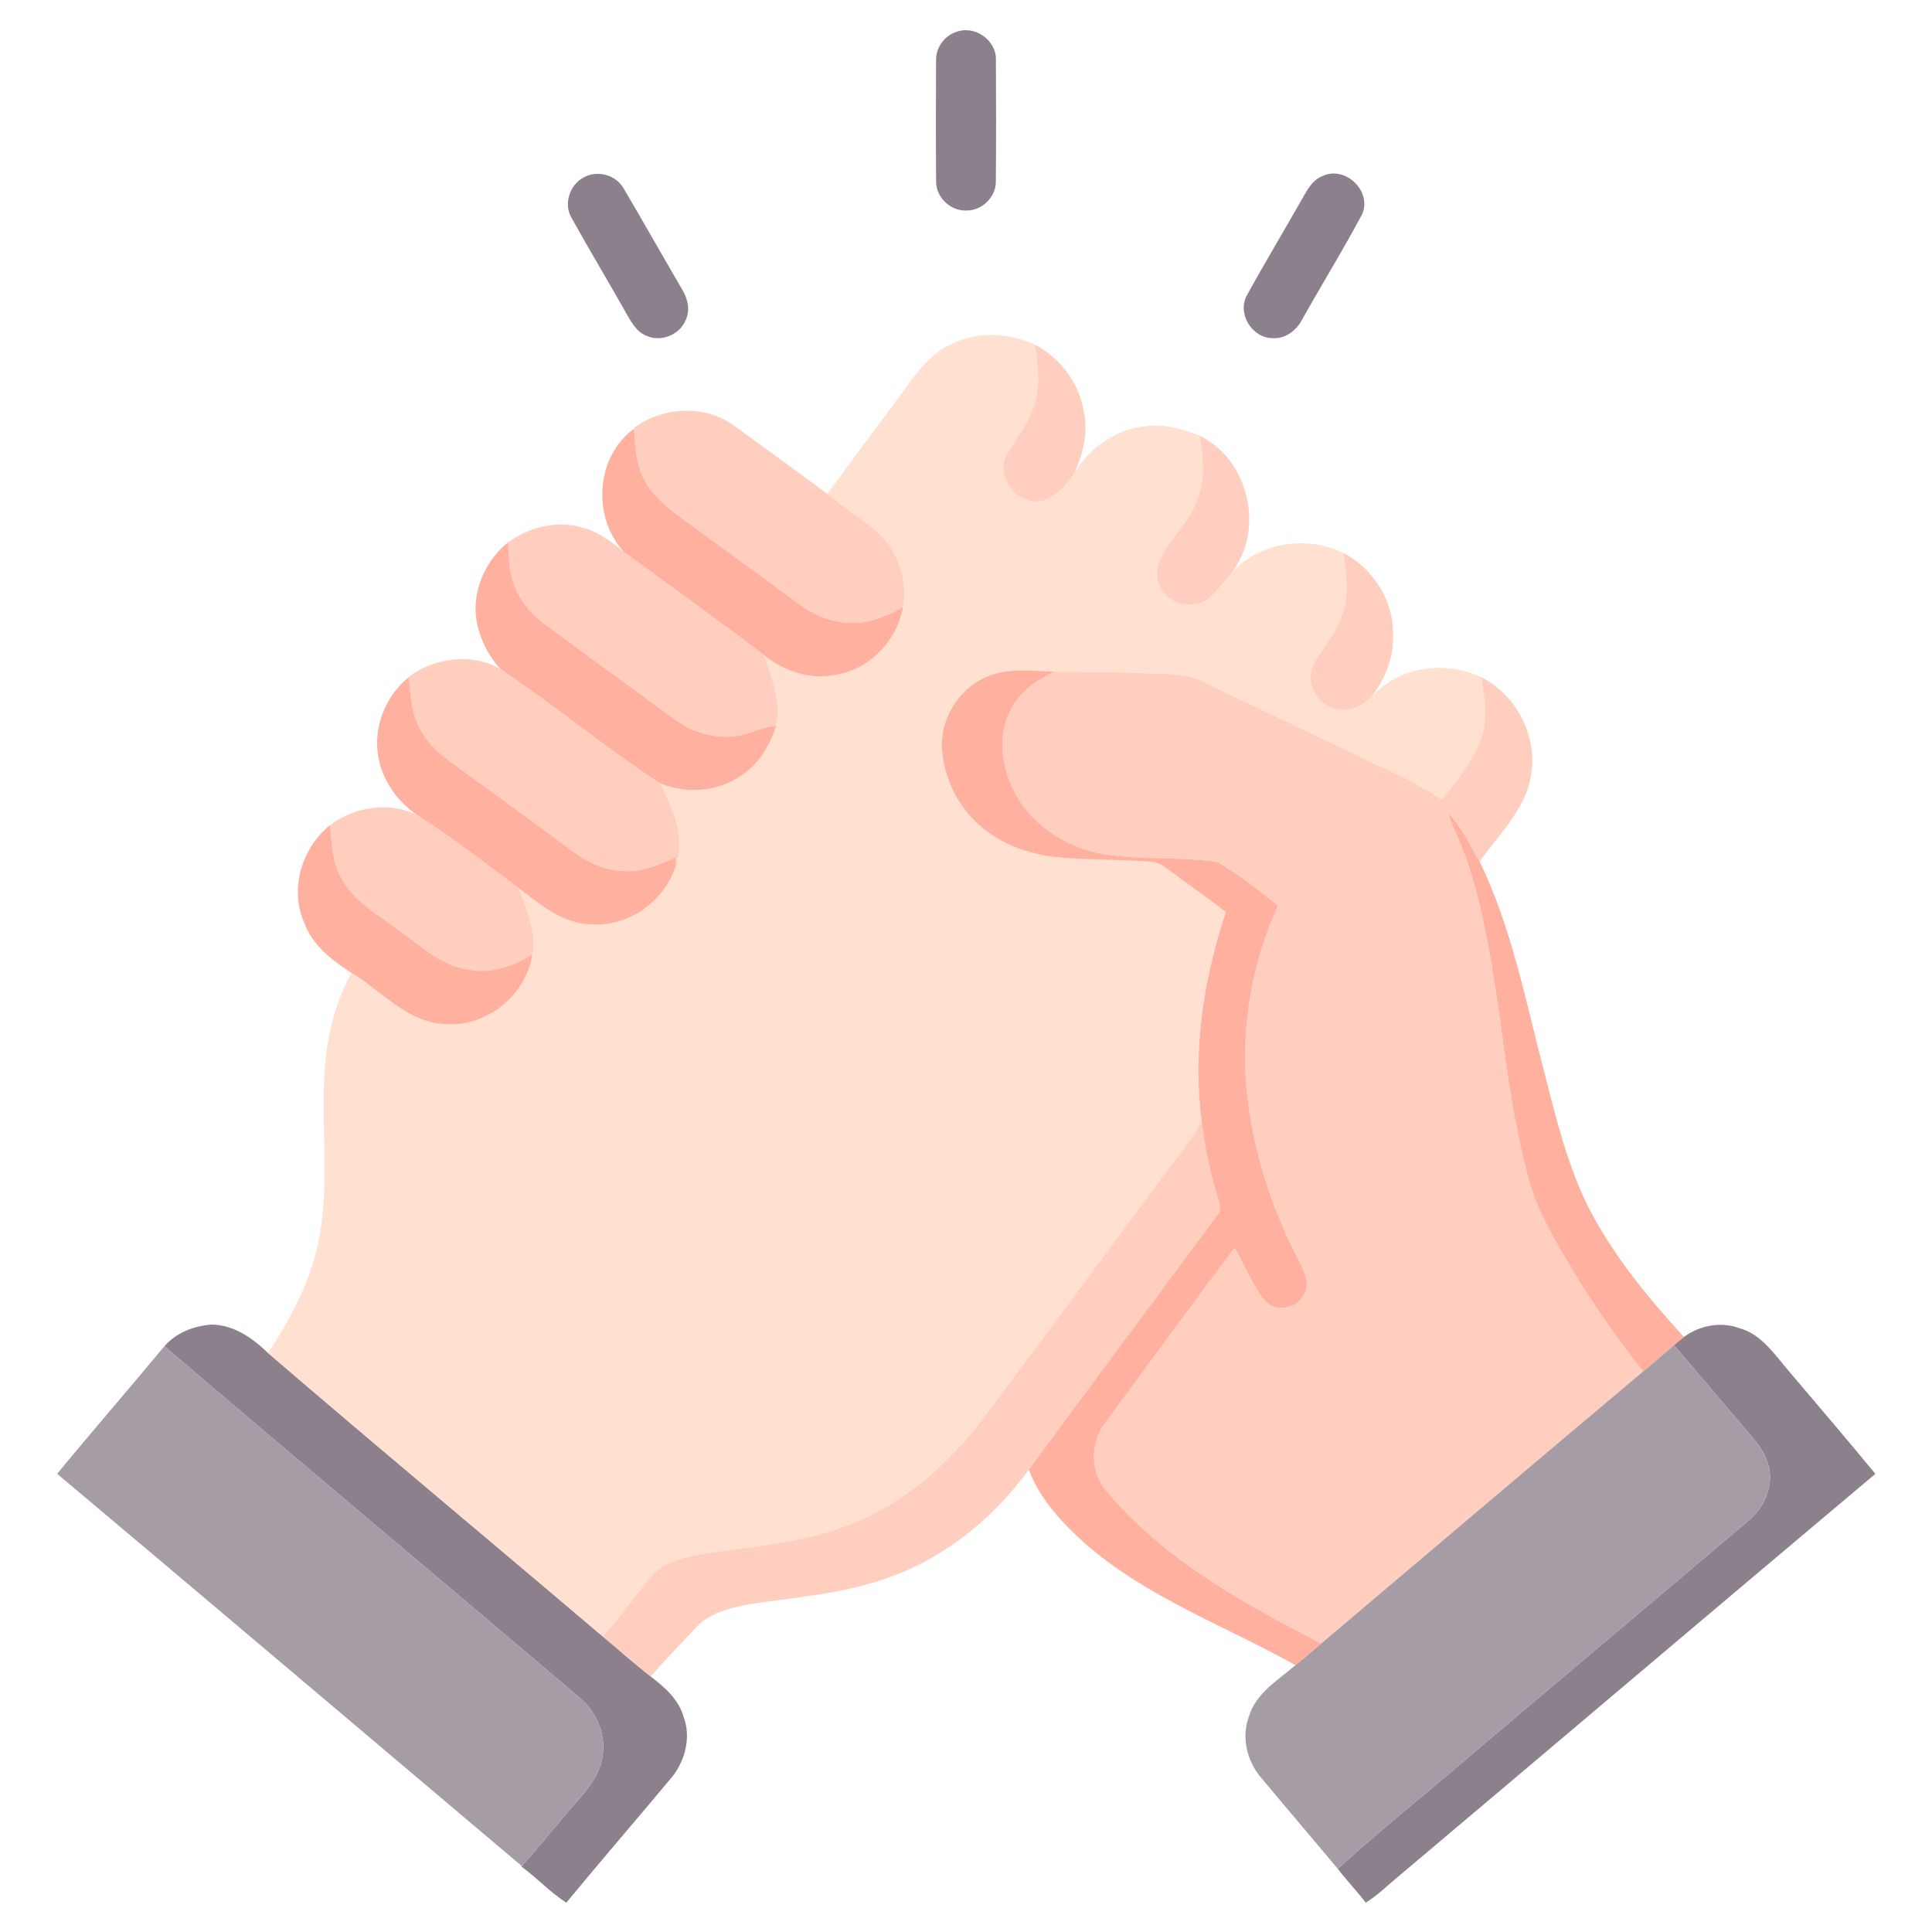 <?xml version="1.0" encoding="UTF-8" ?>
<!DOCTYPE svg PUBLIC "-//W3C//DTD SVG 1.1//EN" "http://www.w3.org/Graphics/SVG/1.1/DTD/svg11.dtd">
<svg width="512pt" height="512pt" viewBox="0 0 512 512" version="1.1" xmlns="http://www.w3.org/2000/svg">
<g id="#8c808dff">
<path fill="#8c808d" opacity="1.00" d=" M 253.37 8.48 C 258.28 6.55 264.17 10.70 263.93 15.98 C 263.98 26.67 264.01 37.35 263.91 48.04 C 263.99 52.22 260.18 55.90 256.02 55.79 C 251.85 55.93 248.02 52.25 248.08 48.06 C 247.99 37.34 248.01 26.61 248.07 15.89 C 248.01 12.61 250.27 9.51 253.37 8.48 Z" />
<path fill="#8c808d" opacity="1.00" d=" M 155.52 46.63 C 159.00 45.19 163.37 46.61 165.25 49.90 C 170.44 58.68 175.44 67.58 180.59 76.39 C 182.16 78.86 183.05 82.03 181.72 84.80 C 180.11 88.82 174.96 90.82 171.08 88.88 C 168.54 87.79 167.23 85.21 165.92 82.95 C 161.14 74.48 156.12 66.13 151.40 57.62 C 149.15 53.66 151.31 48.19 155.52 46.63 Z" />
<path fill="#8c808d" opacity="1.00" d=" M 350.44 46.68 C 356.50 43.74 363.76 50.72 360.93 56.86 C 355.99 66.17 350.42 75.14 345.27 84.34 C 343.76 87.40 340.71 89.94 337.12 89.60 C 331.75 89.52 327.84 83.09 330.41 78.32 C 335.21 69.57 340.38 61.02 345.29 52.33 C 346.54 50.11 347.91 47.64 350.44 46.68 Z" />
<path fill="#8c808d" opacity="1.00" d=" M 43.57 356.76 C 46.70 353.20 51.36 351.35 56.02 351.03 C 61.93 351.06 66.95 354.61 71.03 358.56 C 100.43 383.81 130.23 408.62 159.77 433.70 C 163.99 437.23 168.09 440.89 172.43 444.28 C 176.06 447.07 179.82 450.29 181.12 454.87 C 183.22 460.30 181.61 466.57 178.04 470.99 C 168.76 482.11 159.29 493.07 150.07 504.24 C 145.78 501.45 142.28 497.66 138.16 494.64 L 138.27 494.52 C 143.24 489.02 147.81 483.18 152.71 477.63 C 155.90 473.95 159.29 469.93 159.73 464.87 C 160.46 459.35 158.04 453.75 153.88 450.14 C 117.17 418.94 80.18 388.06 43.57 356.76 Z" />
<path fill="#8c808d" opacity="1.00" d=" M 446.25 354.32 C 450.39 351.25 456.10 350.13 460.99 352.00 C 466.50 353.48 469.88 358.41 473.37 362.53 C 481.25 371.88 489.24 381.14 496.99 390.59 C 454.19 426.57 411.56 462.75 368.81 498.78 C 366.61 500.72 364.43 502.68 361.93 504.23 C 359.60 501.12 356.86 498.35 354.52 495.25 C 367.09 483.86 380.40 473.33 393.21 462.23 C 416.54 442.58 439.81 422.85 463.14 403.19 C 467.26 399.85 469.90 394.43 468.84 389.09 C 467.82 383.96 463.77 380.32 460.60 376.45 C 454.93 369.81 449.32 363.11 443.63 356.49 C 444.49 355.74 445.36 355.02 446.25 354.32 Z" />
</g>
<g id="#ffe0d1ff">
<path fill="#ffe0d1" opacity="1.00" d=" M 252.27 91.14 C 259.18 87.70 267.42 88.20 274.32 91.37 C 274.95 96.84 275.92 102.59 273.91 107.91 C 272.33 112.89 268.63 116.74 266.39 121.37 C 264.01 127.36 270.44 134.47 276.64 132.60 C 280.14 131.31 282.72 128.34 284.76 125.32 C 288.79 118.49 296.01 113.56 303.98 112.92 C 308.81 112.29 313.52 113.78 317.98 115.46 L 317.99 115.52 C 318.95 121.80 319.50 128.55 316.41 134.37 C 313.97 140.05 308.56 144.04 306.84 150.05 C 305.28 155.55 310.53 160.94 316.01 160.25 C 320.80 160.05 323.19 155.31 326.06 152.18 C 333.37 143.73 346.16 141.72 356.06 146.58 C 356.74 152.14 357.62 158.00 355.49 163.38 C 353.91 168.43 349.81 172.10 347.78 176.90 C 346.09 181.24 349.04 186.26 353.30 187.68 C 356.96 189.06 360.99 187.31 363.53 184.59 C 370.72 176.62 383.00 174.94 392.52 179.46 C 393.39 184.76 394.41 190.34 392.54 195.57 C 390.38 201.73 386.16 206.90 382.09 211.91 C 376.52 208.20 370.57 205.14 364.41 202.56 C 349.38 195.14 334.19 188.06 319.08 180.82 C 314.35 178.23 308.85 178.65 303.65 178.44 C 295.59 178.06 287.52 178.06 279.46 177.98 C 273.44 177.89 267.05 176.84 261.37 179.40 C 254.18 182.51 249.30 190.20 249.61 198.03 C 250.00 205.82 253.60 213.43 259.45 218.60 C 265.30 223.83 273.03 226.57 280.77 227.24 C 288.83 227.94 296.95 227.74 305.01 228.37 C 307.50 228.51 309.38 230.35 311.33 231.69 C 315.78 235.13 320.50 238.20 324.88 241.73 C 318.93 259.44 316.05 278.41 318.43 297.04 C 315.45 302.90 310.94 307.76 307.16 313.10 C 292.01 333.65 276.72 354.09 261.54 374.62 C 251.70 387.87 238.78 399.47 222.92 404.82 C 211.61 408.99 199.50 409.83 187.67 411.56 C 182.36 412.50 176.43 413.43 172.68 417.72 C 168.17 422.87 164.36 428.61 159.77 433.70 C 130.23 408.62 100.43 383.81 71.03 358.56 C 76.88 349.62 82.12 340.01 84.30 329.46 C 88.60 309.51 82.71 288.66 88.57 268.93 C 89.71 265.08 91.22 261.35 93.10 257.80 C 101.19 262.62 107.92 271.00 117.98 271.40 C 128.92 272.26 139.43 263.83 141.07 252.99 C 142.31 246.76 139.51 241.05 137.48 235.38 C 143.26 239.71 149.25 245.01 156.93 244.96 C 166.90 245.64 176.36 238.56 179.21 229.11 C 181.78 221.67 178.19 214.22 174.98 207.63 C 181.93 210.46 190.26 209.87 196.46 205.52 C 201.10 202.47 204.12 197.51 205.67 192.26 C 207.13 185.77 204.48 179.56 202.41 173.56 C 207.54 177.78 214.33 180.12 220.98 178.94 C 230.15 177.65 237.71 170.00 239.30 160.93 C 240.60 153.38 237.75 145.17 231.73 140.34 C 227.68 137.05 223.34 134.15 219.27 130.88 C 226.23 121.34 233.33 111.91 240.34 102.41 C 243.47 97.89 247.12 93.43 252.27 91.14 Z" />
</g>
<g id="#ffcebfff">
<path fill="#ffcebf" opacity="1.00" d=" M 274.32 91.37 C 281.18 94.96 286.21 101.86 287.30 109.55 C 288.38 114.91 286.90 120.41 284.76 125.32 C 282.72 128.34 280.14 131.31 276.64 132.60 C 270.44 134.47 264.01 127.36 266.39 121.37 C 268.63 116.74 272.33 112.89 273.91 107.91 C 275.92 102.59 274.95 96.84 274.32 91.37 Z" />
<path fill="#ffcebf" opacity="1.00" d=" M 168.01 113.39 C 175.57 107.80 186.63 107.16 194.39 112.70 C 202.73 118.70 210.98 124.82 219.27 130.88 C 223.34 134.15 227.68 137.05 231.73 140.34 C 237.75 145.17 240.60 153.38 239.30 160.93 C 234.88 163.28 230.09 165.46 224.95 165.03 C 220.20 164.89 215.65 163.00 211.87 160.18 C 202.26 153.08 192.58 146.07 182.95 138.99 C 178.42 135.67 173.47 132.39 170.82 127.25 C 168.50 123.10 168.33 118.25 168.03 113.63 L 168.01 113.39 Z" />
<path fill="#ffcebf" opacity="1.00" d=" M 317.99 115.52 C 331.15 121.91 335.34 140.86 326.06 152.18 C 323.19 155.31 320.80 160.05 316.01 160.25 C 310.53 160.94 305.28 155.55 306.84 150.05 C 308.56 144.04 313.97 140.05 316.41 134.37 C 319.50 128.55 318.95 121.80 317.99 115.52 Z" />
<path fill="#ffcebf" opacity="1.00" d=" M 134.64 143.73 C 140.22 139.69 147.57 137.79 154.28 139.83 C 158.56 140.87 162.08 143.60 165.41 146.33 C 177.77 155.36 190.23 164.28 202.41 173.56 C 204.48 179.56 207.13 185.77 205.67 192.26 C 203.40 192.63 201.18 193.27 199.03 194.07 C 192.40 196.54 184.74 194.98 179.12 190.86 C 167.76 182.59 156.42 174.29 145.10 165.96 C 141.43 163.29 138.13 159.90 136.46 155.61 C 134.85 151.87 134.90 147.72 134.64 143.73 Z" />
<path fill="#ffcebf" opacity="1.00" d=" M 356.06 146.58 C 364.18 150.78 369.68 159.81 369.14 169.01 C 369.32 174.70 366.86 180.10 363.53 184.59 C 360.99 187.31 356.96 189.06 353.30 187.68 C 349.04 186.26 346.09 181.24 347.78 176.90 C 349.81 172.10 353.91 168.43 355.49 163.38 C 357.62 158.00 356.74 152.14 356.06 146.58 Z" />
<path fill="#ffcebf" opacity="1.00" d=" M 108.33 179.36 C 115.22 174.27 125.14 172.89 132.67 177.36 C 147.12 186.96 160.46 198.15 174.98 207.63 C 178.19 214.22 181.78 221.67 179.21 229.11 C 179.15 228.64 179.03 227.69 178.97 227.22 C 174.86 229.08 170.58 231.10 165.95 230.85 C 160.66 230.92 155.69 228.57 151.56 225.43 C 140.63 217.33 129.60 209.38 118.65 201.31 C 115.56 199.04 112.78 196.23 111.11 192.74 C 108.94 188.67 108.83 183.95 108.34 179.47 L 108.33 179.36 Z" />
<path fill="#ffcebf" opacity="1.00" d=" M 279.46 177.98 C 287.52 178.06 295.59 178.06 303.65 178.44 C 308.85 178.65 314.35 178.23 319.08 180.82 C 334.19 188.06 349.38 195.14 364.41 202.56 C 370.57 205.14 376.52 208.20 382.09 211.91 C 386.16 206.90 390.38 201.73 392.54 195.57 C 394.41 190.34 393.39 184.76 392.52 179.46 C 402.12 184.24 407.76 195.60 405.62 206.14 C 403.92 214.92 397.09 221.27 392.13 228.32 C 389.48 223.98 387.40 219.21 383.79 215.53 C 385.50 220.58 388.05 225.30 389.54 230.42 C 397.81 256.98 397.68 285.25 405.01 312.02 C 407.25 320.83 412.06 328.62 416.62 336.38 C 422.25 345.83 428.67 354.78 435.45 363.44 C 406.95 387.40 378.57 411.49 350.14 435.54 C 329.61 424.93 308.64 413.43 293.52 395.51 C 288.88 390.46 288.70 382.33 292.97 376.99 C 304.35 361.54 315.63 346.00 327.18 330.68 C 330.01 335.29 331.75 340.58 335.26 344.75 C 338.20 348.02 344.10 346.70 345.74 342.75 C 347.14 340.00 345.69 337.04 344.45 334.54 C 337.44 321.31 332.63 306.85 330.75 291.98 C 328.41 274.34 331.33 256.20 338.67 240.02 C 333.55 235.90 328.33 231.76 322.66 228.44 C 312.75 226.96 302.58 227.95 292.66 226.40 C 282.89 224.76 273.61 218.95 268.95 210.06 C 265.41 203.36 264.12 194.82 267.93 187.95 C 270.27 183.22 274.85 180.21 279.46 177.98 Z" />
<path fill="#ffcebf" opacity="1.00" d=" M 87.49 218.67 C 93.99 213.72 103.21 212.35 110.61 216.05 C 119.95 221.92 128.60 228.83 137.48 235.38 C 139.51 241.05 142.31 246.76 141.07 252.99 C 136.24 255.84 130.69 257.99 124.98 257.08 C 117.28 256.35 111.58 250.65 105.55 246.44 C 100.11 242.34 93.67 238.88 90.41 232.60 C 88.00 228.37 87.91 223.39 87.49 218.67 Z" />
<path fill="#ffcebf" opacity="1.00" d=" M 318.43 297.04 C 319.24 303.40 320.39 309.73 322.33 315.86 C 322.83 317.95 324.18 320.44 322.39 322.31 C 305.84 344.72 289.09 367.00 272.64 389.50 C 262.83 402.96 249.12 413.89 233.08 418.86 C 221.82 422.58 209.93 423.36 198.29 425.19 C 193.30 426.18 187.91 427.45 184.37 431.40 C 180.38 435.69 176.28 439.87 172.43 444.28 C 168.09 440.89 163.99 437.23 159.77 433.70 C 164.36 428.61 168.17 422.87 172.68 417.72 C 176.43 413.43 182.36 412.50 187.67 411.56 C 199.50 409.83 211.61 408.99 222.92 404.82 C 238.78 399.47 251.70 387.87 261.54 374.62 C 276.72 354.09 292.01 333.65 307.16 313.10 C 310.94 307.76 315.45 302.90 318.43 297.04 Z" />
</g>
<g id="#ffb09eff">
<path fill="#ffb09e" opacity="1.00" d=" M 165.41 146.33 C 156.91 137.24 157.75 121.05 168.03 113.63 C 168.33 118.25 168.50 123.10 170.82 127.25 C 173.47 132.39 178.42 135.67 182.95 138.99 C 192.58 146.07 202.26 153.08 211.87 160.18 C 215.65 163.00 220.20 164.89 224.95 165.03 C 230.09 165.46 234.88 163.28 239.30 160.93 C 237.71 170.00 230.15 177.65 220.98 178.94 C 214.33 180.12 207.54 177.78 202.41 173.56 C 190.23 164.28 177.77 155.36 165.41 146.33 Z" />
<path fill="#ffb09e" opacity="1.00" d=" M 126.03 162.08 C 125.80 155.04 129.19 148.14 134.64 143.73 C 134.90 147.72 134.85 151.87 136.46 155.61 C 138.13 159.90 141.43 163.29 145.10 165.96 C 156.42 174.29 167.76 182.59 179.12 190.86 C 184.74 194.98 192.40 196.54 199.03 194.07 C 201.18 193.27 203.40 192.63 205.67 192.26 C 204.12 197.51 201.10 202.47 196.46 205.52 C 190.26 209.87 181.93 210.46 174.98 207.63 C 160.46 198.15 147.12 186.96 132.67 177.36 C 128.88 173.16 126.37 167.76 126.03 162.08 Z" />
<path fill="#ffb09e" opacity="1.00" d=" M 261.37 179.40 C 267.05 176.84 273.44 177.89 279.46 177.98 C 274.85 180.21 270.27 183.22 267.93 187.95 C 264.12 194.82 265.41 203.36 268.95 210.06 C 273.61 218.95 282.89 224.76 292.66 226.40 C 302.58 227.95 312.75 226.96 322.66 228.44 C 328.33 231.76 333.55 235.90 338.67 240.02 C 331.33 256.20 328.41 274.34 330.75 291.98 C 332.63 306.85 337.44 321.31 344.45 334.54 C 345.69 337.04 347.14 340.00 345.74 342.75 C 344.10 346.70 338.20 348.02 335.26 344.75 C 331.75 340.58 330.01 335.29 327.18 330.68 C 315.63 346.00 304.35 361.54 292.97 376.99 C 288.70 382.33 288.88 390.46 293.52 395.51 C 308.64 413.43 329.61 424.93 350.14 435.54 C 347.90 437.49 345.66 439.44 343.33 441.29 C 324.69 430.87 304.08 423.43 287.76 409.23 C 281.59 403.67 275.60 397.41 272.64 389.50 C 289.09 367.00 305.84 344.72 322.39 322.31 C 324.18 320.44 322.83 317.95 322.33 315.86 C 320.39 309.73 319.24 303.40 318.43 297.04 C 316.05 278.41 318.93 259.44 324.88 241.73 C 320.50 238.20 315.78 235.13 311.33 231.69 C 309.38 230.35 307.50 228.51 305.01 228.37 C 296.95 227.74 288.83 227.94 280.77 227.24 C 273.03 226.57 265.30 223.83 259.45 218.60 C 253.60 213.43 250.00 205.82 249.61 198.03 C 249.30 190.20 254.18 182.51 261.37 179.40 Z" />
<path fill="#ffb09e" opacity="1.00" d=" M 100.05 199.08 C 99.30 191.71 102.54 184.06 108.34 179.47 C 108.83 183.95 108.94 188.67 111.11 192.74 C 112.78 196.23 115.56 199.04 118.65 201.31 C 129.60 209.38 140.63 217.33 151.56 225.43 C 155.69 228.57 160.66 230.92 165.95 230.85 C 170.58 231.10 174.86 229.08 178.97 227.22 C 179.03 227.69 179.15 228.64 179.21 229.11 C 176.36 238.56 166.90 245.64 156.93 244.96 C 149.25 245.01 143.26 239.71 137.48 235.38 C 128.60 228.83 119.95 221.92 110.61 216.05 C 104.91 212.19 100.75 205.99 100.05 199.08 Z" />
<path fill="#ffb09e" opacity="1.00" d=" M 383.79 215.53 C 387.40 219.21 389.48 223.98 392.13 228.32 C 400.77 246.19 404.43 265.90 409.46 284.97 C 412.47 296.89 415.48 308.95 420.99 320.01 C 427.49 332.72 436.68 343.81 446.25 354.32 C 445.36 355.02 444.49 355.74 443.63 356.49 C 440.93 358.84 438.22 361.18 435.45 363.44 C 428.67 354.78 422.25 345.83 416.62 336.38 C 412.06 328.62 407.25 320.83 405.01 312.02 C 397.68 285.25 397.81 256.98 389.54 230.42 C 388.05 225.30 385.50 220.58 383.79 215.53 Z" />
<path fill="#ffb09e" opacity="1.00" d=" M 80.59 244.43 C 76.70 235.53 79.99 224.60 87.49 218.67 C 87.91 223.39 88.00 228.37 90.41 232.60 C 93.67 238.88 100.11 242.34 105.55 246.44 C 111.58 250.65 117.28 256.35 124.98 257.08 C 130.69 257.99 136.24 255.84 141.07 252.99 C 139.43 263.83 128.92 272.26 117.98 271.40 C 107.92 271.00 101.19 262.62 93.10 257.80 C 87.94 254.45 82.71 250.47 80.59 244.43 Z" />
</g>
<g id="#a59ca6ff">
<path fill="#a59ca6" opacity="1.00" d=" M 435.45 363.44 C 438.22 361.18 440.93 358.84 443.63 356.49 C 449.32 363.11 454.93 369.81 460.60 376.45 C 463.77 380.32 467.82 383.96 468.84 389.09 C 469.90 394.43 467.26 399.85 463.14 403.19 C 439.81 422.85 416.54 442.58 393.21 462.23 C 380.40 473.33 367.09 483.86 354.52 495.25 C 347.75 487.13 340.87 479.10 334.10 470.98 C 330.44 466.64 328.94 460.34 330.96 454.94 C 332.78 448.71 338.69 445.26 343.33 441.29 C 345.66 439.44 347.90 437.49 350.14 435.54 C 378.57 411.49 406.95 387.40 435.45 363.44 Z" />
<path fill="#a59ca6" opacity="1.00" d=" M 15.15 390.57 C 24.50 379.20 34.17 368.10 43.57 356.76 C 80.18 388.06 117.17 418.94 153.88 450.14 C 158.04 453.75 160.46 459.35 159.73 464.87 C 159.29 469.93 155.90 473.95 152.71 477.63 C 147.81 483.18 143.24 489.02 138.27 494.52 C 97.24 459.86 56.26 425.14 15.15 390.57 Z" />
</g>
</svg>
